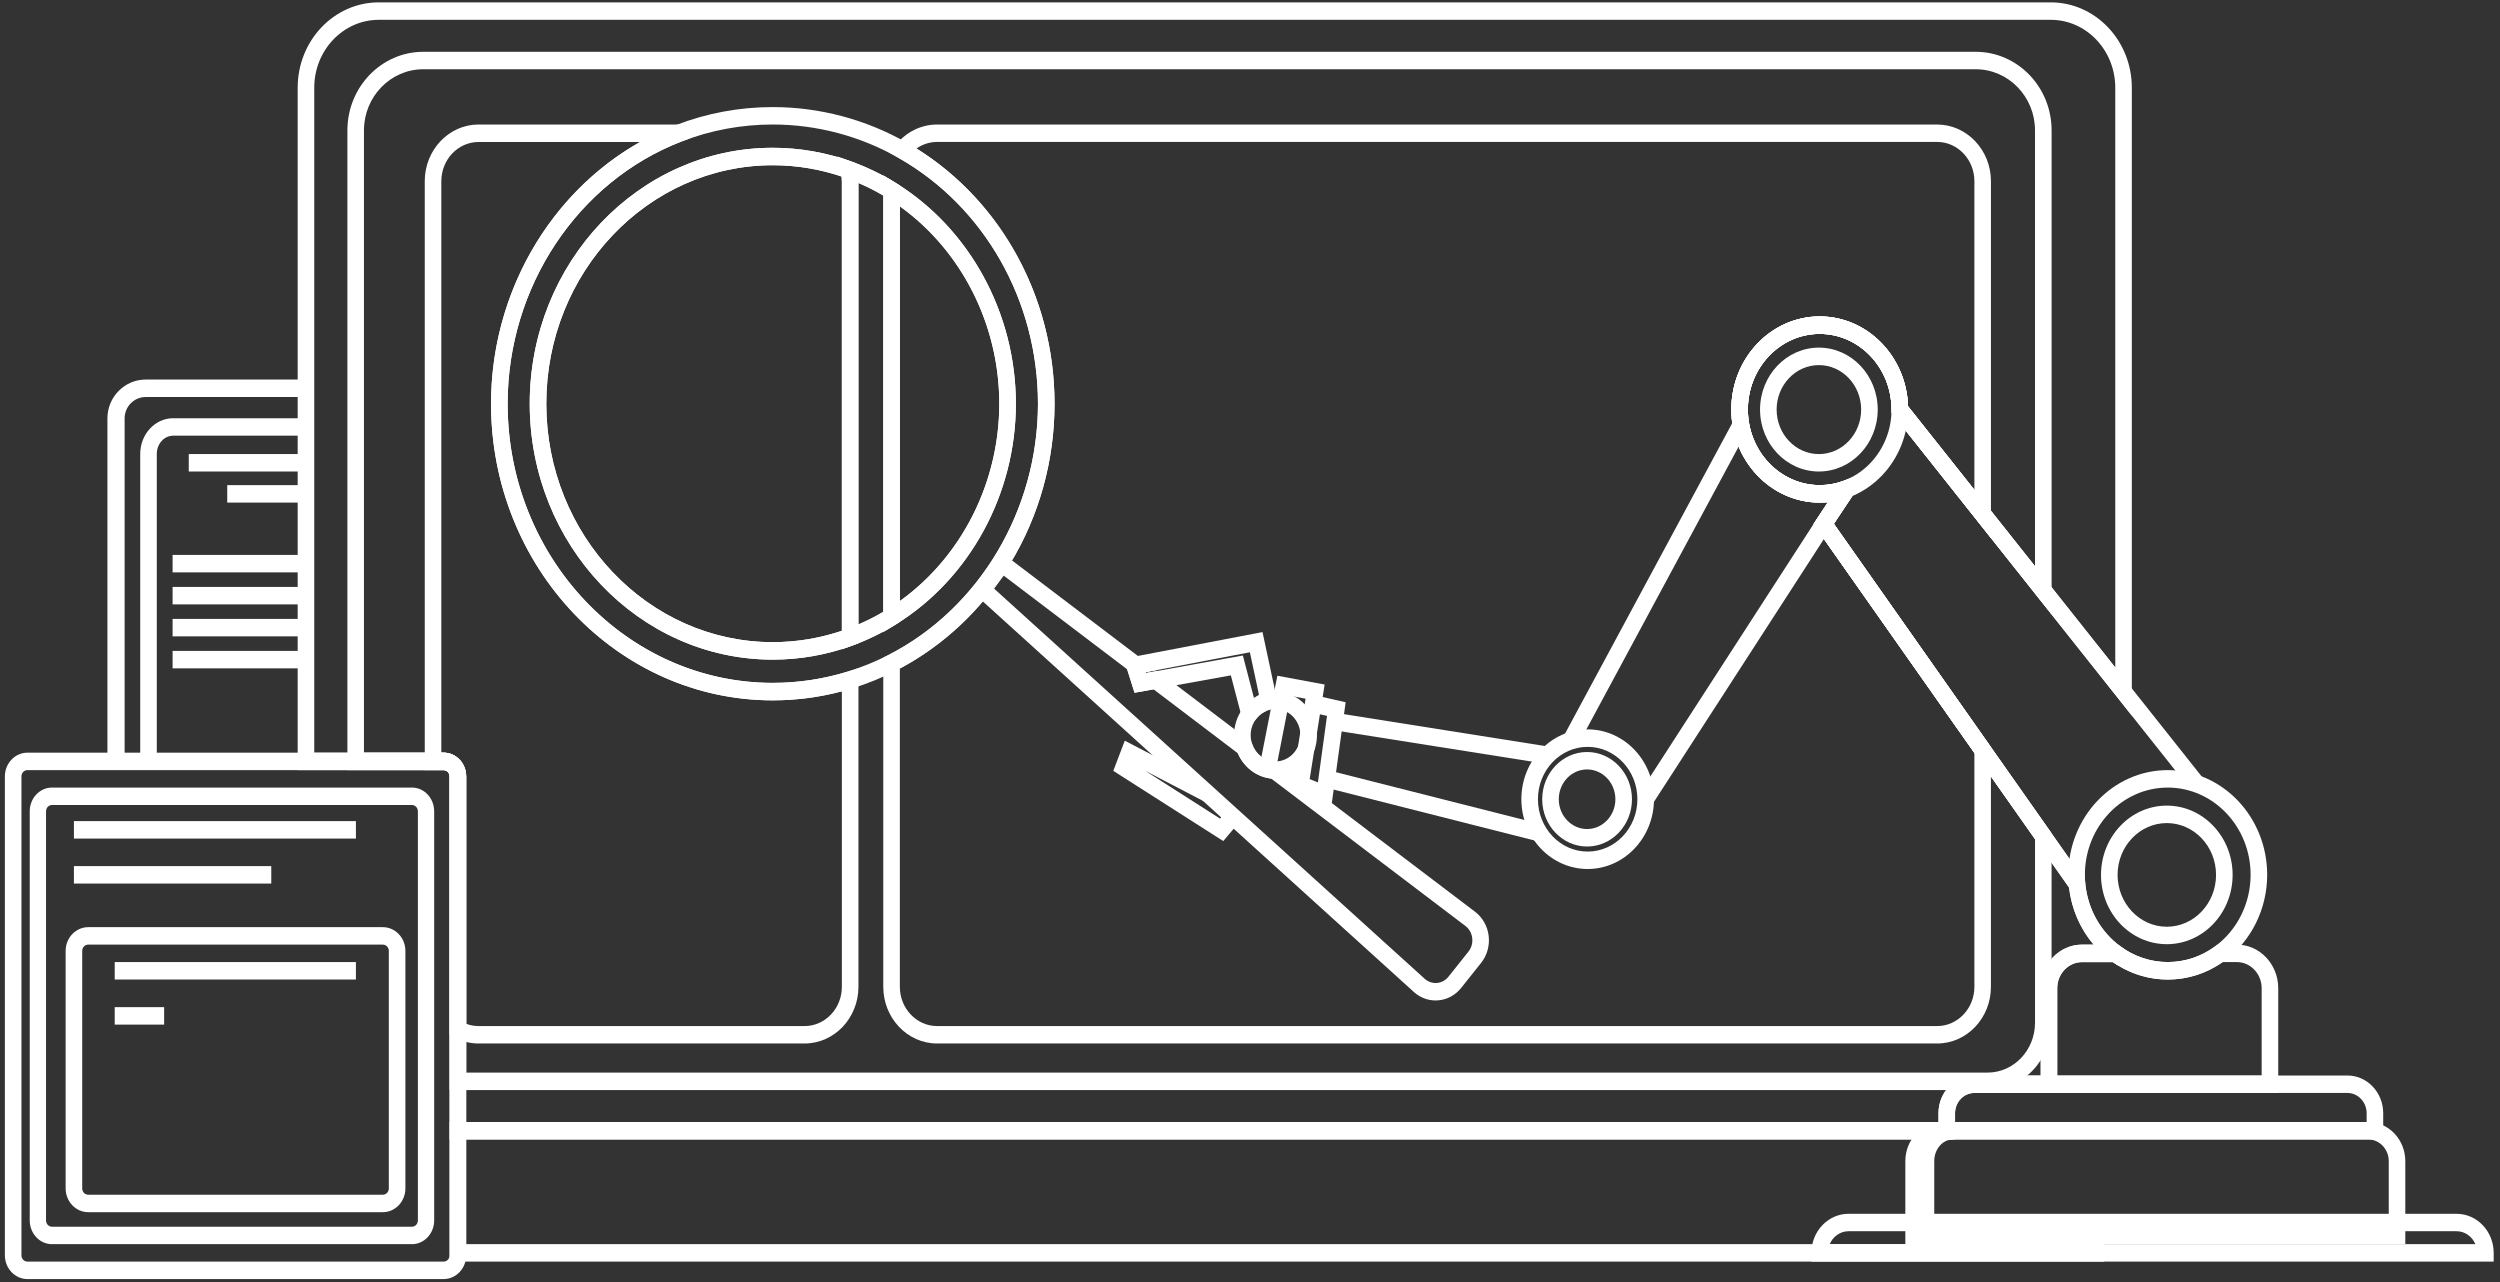 <svg width="310" height="159" viewBox="0 0 310 159" fill="none" xmlns="http://www.w3.org/2000/svg">
<rect x="0" y="0" width="310" height="159" fill="#333333" stroke="none"/>
<path d="M225.542 58.467C221.52 58.467 218.246 55.021 218.246 50.786C218.246 46.551 221.52 43.105 225.542 43.105C229.564 43.105 232.838 46.551 232.838 50.786C232.835 55.024 229.564 58.467 225.542 58.467ZM225.542 45.272C222.652 45.272 220.302 47.746 220.302 50.789C220.302 53.831 222.652 56.306 225.542 56.306C228.432 56.306 230.783 53.831 230.783 50.789C230.783 47.746 228.429 45.272 225.542 45.272Z" fill="white"/>
<path d="M196.871 107.756C192.338 107.756 188.649 103.874 188.649 99.1C188.649 94.326 192.336 90.444 196.871 90.444C201.405 90.444 205.092 94.326 205.092 99.1C205.092 103.874 201.403 107.756 196.871 107.756ZM196.871 92.611C193.471 92.611 190.704 95.523 190.704 99.103C190.704 102.682 193.471 105.595 196.871 105.595C200.27 105.595 203.037 102.682 203.037 99.103C203.037 95.523 200.27 92.611 196.871 92.611Z" fill="white"/>
<path d="M196.798 104.968C193.729 104.968 191.233 102.337 191.233 99.108C191.233 95.879 193.731 93.249 196.798 93.249C199.868 93.249 202.364 95.879 202.364 99.108C202.364 102.337 199.865 104.968 196.798 104.968ZM196.798 95.41C194.864 95.41 193.289 97.069 193.289 99.106C193.289 101.142 194.864 102.801 196.798 102.801C198.733 102.801 200.308 101.142 200.308 99.106C200.308 97.069 198.733 95.41 196.798 95.41Z" fill="white"/>
<path d="M268.685 117.079C264.185 117.079 260.525 113.225 260.525 108.488C260.525 103.75 264.185 99.897 268.685 99.897C273.185 99.897 276.845 103.75 276.845 108.488C276.845 113.225 273.185 117.079 268.685 117.079ZM268.685 102.061C265.32 102.061 262.58 104.945 262.58 108.488C262.58 112.03 265.32 114.915 268.685 114.915C272.05 114.915 274.79 112.03 274.79 108.488C274.79 104.942 272.052 102.061 268.685 102.061Z" fill="white"/>
<path d="M214.822 52.42L194.041 91.01L195.829 92.078L216.61 53.487L214.822 52.42Z" fill="white"/>
<path d="M228.083 60.029L203.214 98.485L204.913 99.703L229.782 61.247L228.083 60.029Z" fill="white"/>
<path d="M165.087 100.007L160.098 97.993L161.891 86.639L159.999 86.285L158.263 95.148L156.25 94.71L158.392 83.791L164.255 84.882L164.011 86.432L166.86 87.079L165.087 100.007ZM162.401 96.605L163.42 97.018L164.55 88.769L163.67 88.571L162.401 96.605Z" fill="white"/>
<path d="M165.638 88.398L165.332 90.538L191.714 94.718L192.02 92.578L165.638 88.398Z" fill="white"/>
<path d="M164.754 95.525L164.273 97.629L190.613 104.307L191.095 102.203L164.754 95.525Z" fill="white"/>
<path d="M178.007 124.056C177.019 124.056 176.075 123.689 175.316 123.003L120.447 73.287L124.053 68.406L143.413 83.093L142.048 83.356L142.08 83.455L143.542 83.192L155.18 92.023L155.29 92.325C155.727 93.537 156.806 94.354 158.035 94.407L158.343 94.422L182.912 113.061C183.841 113.767 184.455 114.858 184.597 116.053C184.739 117.251 184.399 118.466 183.663 119.389L181.187 122.5C180.47 123.398 179.464 123.946 178.353 124.042C178.238 124.051 178.122 124.056 178.007 124.056ZM123.27 72.991L176.657 121.364C177.084 121.748 177.626 121.935 178.184 121.887C178.742 121.839 179.249 121.562 179.609 121.11L182.086 117.999C182.461 117.528 182.628 116.932 182.555 116.321C182.483 115.711 182.182 115.174 181.707 114.816L157.624 96.543C155.816 96.343 154.246 95.15 153.492 93.407L143.038 85.475L140.684 85.898L139.764 82.992L124.458 71.378L123.27 72.991Z" fill="white"/>
<path d="M154.359 90.368L152.625 83.746L140.684 85.901L139.345 81.672L156.551 78.378L158.397 87L156.988 88.17L156.878 88.224C156.436 88.438 156.044 88.763 155.741 89.167L155.668 89.266L154.359 90.368ZM154.115 81.282L155.491 86.557C155.625 86.469 155.765 86.39 155.907 86.317L156.111 86.147L154.984 80.881L142.048 83.356L142.08 83.455L154.115 81.282Z" fill="white"/>
<path d="M158.166 96.577C158.107 96.577 158.046 96.574 157.987 96.569L157.946 96.566C155.896 96.475 154.101 95.111 153.369 93.094C153.143 92.472 153.028 91.823 153.028 91.167C153.028 89.947 153.409 88.791 154.128 87.825C154.63 87.156 155.285 86.611 156.02 86.254C156.701 85.924 157.423 85.757 158.164 85.757C160.997 85.757 163.302 88.184 163.302 91.167C163.302 94.15 161 96.577 158.166 96.577ZM158.166 87.924C157.724 87.924 157.292 88.026 156.881 88.224C156.438 88.438 156.047 88.763 155.743 89.167C155.311 89.746 155.083 90.438 155.083 91.17C155.083 91.56 155.153 91.95 155.287 92.326C155.725 93.537 156.803 94.354 158.032 94.408L158.166 94.416C159.862 94.416 161.247 92.961 161.247 91.17C161.247 89.379 159.865 87.924 158.166 87.924Z" fill="white"/>
<path d="M151.686 104.292L138.049 95.586L139.471 91.845L150.189 97.425L149.279 99.365L141.978 95.563L151.286 101.507L151.96 100.71L153.497 102.145L151.686 104.292Z" fill="white"/>
<path d="M309.219 156.44H224.616V155.358C224.616 152.685 226.683 150.51 229.221 150.51H304.612C307.15 150.51 309.217 152.685 309.217 155.358V156.44H309.219ZM226.887 154.276H306.946C306.549 153.332 305.653 152.671 304.612 152.671H229.221C228.18 152.674 227.284 153.332 226.887 154.276Z" fill="white"/>
<path d="M260.922 156.44H55.752V139.131H242.155V141.295C240.883 141.295 239.847 142.498 239.847 143.981V152.115H260.925V156.44H260.922ZM57.807 154.276H258.869H237.791V143.979C237.791 142.987 238.063 142.063 238.524 141.292H57.807V154.276Z" fill="white"/>
<path d="M298.258 154.276H236.262V143.979C236.262 141.306 238.328 139.131 240.867 139.131H293.653C296.192 139.131 298.258 141.306 298.258 143.979V154.276ZM238.317 152.112H296.205V143.979C296.205 142.498 295.062 141.292 293.653 141.292H240.867C239.46 141.292 238.315 142.495 238.315 143.979V152.112H238.317Z" fill="white"/>
<path d="M51.088 154.276H6.437C4.921 154.276 3.687 152.954 3.687 151.329V100.606C3.687 98.981 4.921 97.659 6.437 97.659H51.088C52.604 97.659 53.838 98.981 53.838 100.606V151.329C53.838 152.954 52.604 154.276 51.088 154.276ZM6.437 99.823C6.035 99.823 5.707 100.173 5.707 100.606V151.329C5.707 151.762 6.035 152.112 6.437 152.112H51.088C51.49 152.112 51.818 151.762 51.818 151.329V100.606C51.818 100.173 51.49 99.823 51.088 99.823H6.437Z" fill="white"/>
<path d="M47.471 150.31H10.937C9.394 150.31 8.138 148.987 8.138 147.363V117.915C8.138 116.29 9.394 114.968 10.937 114.968H47.471C49.014 114.968 50.269 116.29 50.269 117.915V147.363C50.269 148.987 49.014 150.31 47.471 150.31ZM10.937 117.132C10.527 117.132 10.194 117.483 10.194 117.915V147.363C10.194 147.795 10.527 148.146 10.937 148.146H47.471C47.881 148.146 48.214 147.795 48.214 147.363V117.915C48.214 117.483 47.881 117.132 47.471 117.132H10.937Z" fill="white"/>
<path d="M44.133 101.818H9.166V103.982H44.133V101.818Z" fill="white"/>
<path d="M33.638 107.397H9.166V109.561H33.638V107.397Z" fill="white"/>
<path d="M44.133 119.296H14.224V121.46H44.133V119.296Z" fill="white"/>
<path d="M20.353 124.887H14.224V127.051H20.353V124.887Z" fill="white"/>
<path d="M15.456 94.413H13.32V51.877C13.32 49.224 15.451 47.065 18.067 47.065H37.937V49.229H18.067C16.626 49.229 15.453 50.416 15.453 51.877V94.413H15.456Z" fill="white"/>
<path d="M19.443 94.413H17.388V56.286C17.388 53.846 19.218 51.862 21.467 51.862H37.94V54.026H21.467C20.35 54.026 19.443 55.041 19.443 56.286V94.413Z" fill="white"/>
<path d="M37.94 56.303H23.407V58.467H37.94V56.303Z" fill="white"/>
<path d="M37.94 60.157H28.178V62.321H37.94V60.157Z" fill="white"/>
<path d="M37.937 68.81H21.402V70.974H37.937V68.81Z" fill="white"/>
<path d="M37.937 72.779H21.402V74.943H37.937V72.779Z" fill="white"/>
<path d="M37.937 76.745H21.402V78.909H37.937V76.745Z" fill="white"/>
<path d="M37.937 80.712H21.402V82.876H37.937V80.712Z" fill="white"/>
<path d="M226.95 64.327L225.298 65.615L256.659 110.2L258.31 108.912L226.95 64.327Z" fill="white"/>
<path d="M236.354 50.091L234.777 51.478L271.612 97.898L273.189 96.51L236.354 50.091Z" fill="white"/>
<path d="M268.8 121.46C266.248 121.46 263.798 120.644 261.713 119.098C258.429 116.666 256.47 112.694 256.47 108.476C256.47 101.318 262.001 95.495 268.8 95.495C275.6 95.495 281.13 101.318 281.13 108.476C281.13 112.694 279.169 116.666 275.887 119.098C273.802 120.644 271.352 121.46 268.8 121.46ZM268.8 97.659C263.133 97.659 258.526 102.513 258.526 108.476C258.526 111.991 260.16 115.299 262.897 117.327C264.633 118.612 266.675 119.293 268.8 119.293C270.925 119.293 272.967 118.612 274.703 117.327C277.44 115.299 279.075 111.991 279.075 108.476C279.077 102.513 274.467 97.659 268.8 97.659Z" fill="white"/>
<path d="M262.384 119.559C262.234 119.463 262.086 119.364 261.942 119.259C261.904 119.234 261.869 119.209 261.832 119.18C261.832 119.18 261.832 119.18 261.829 119.18L262.993 117.398C263.023 117.42 263.052 117.44 263.085 117.463C263.205 117.547 263.329 117.632 263.452 117.711C263.452 117.711 263.455 117.711 263.455 117.714L262.384 119.559Z" fill="white"/>
<path d="M262.602 119.694C262.564 119.672 262.526 119.649 262.489 119.627C262.454 119.604 262.416 119.581 262.382 119.559L263.455 117.714C263.484 117.734 263.517 117.754 263.549 117.773C263.578 117.79 263.608 117.81 263.637 117.827L262.602 119.694Z" fill="white"/>
<path d="M295.518 141.295H240.373V138.038C240.373 135.458 242.367 133.362 244.814 133.362H291.077C293.527 133.362 295.518 135.461 295.518 138.038V141.295ZM242.426 139.131H293.463V138.038C293.463 136.653 292.392 135.526 291.077 135.526H244.814C243.499 135.526 242.428 136.653 242.428 138.038V139.131H242.426Z" fill="white"/>
<path d="M282.501 135.523H253.046V122.537C253.046 119.556 255.349 117.132 258.18 117.132H262.631L262.897 117.327C262.94 117.355 262.967 117.375 262.996 117.395C263.146 117.505 263.299 117.61 263.458 117.711C263.519 117.751 263.578 117.788 263.637 117.824C265.205 118.788 266.989 119.296 268.803 119.296C270.928 119.296 272.97 118.615 274.706 117.33L274.972 117.132H277.368C280.199 117.132 282.501 119.556 282.501 122.537V135.523ZM255.099 133.362H280.446V122.539C280.446 120.751 279.064 119.299 277.368 119.299H275.613C273.59 120.714 271.242 121.463 268.8 121.463C266.624 121.463 264.48 120.853 262.599 119.697C262.527 119.652 262.454 119.607 262.382 119.562C262.25 119.477 262.121 119.389 261.993 119.302H258.177C256.478 119.302 255.099 120.757 255.099 122.542V133.362Z" fill="white"/>
<path d="M104.39 80.522V22.468C104.39 22.095 104.344 21.708 104.253 21.312L103.807 19.394L105.584 20.033C107.494 20.719 109.34 21.615 111.077 22.688L111.584 23.002V77.115L111.077 77.429C109.391 78.472 107.602 79.344 105.755 80.022L104.39 80.522ZM106.445 22.685V77.435C107.502 76.98 108.533 76.457 109.528 75.87V24.248C108.533 23.663 107.502 23.14 106.445 22.685Z" fill="white"/>
<path d="M99.769 129.393H59.345C58.285 129.393 57.262 129.133 56.312 128.622L55.752 128.319V96.278C55.752 95.846 55.419 95.495 55.008 95.495H52.669V22.468C52.669 18.592 55.663 15.439 59.345 15.439H89.975L84.53 17.538C71.621 22.51 62.948 35.582 62.948 50.06C62.948 69.149 77.699 84.678 95.83 84.678C98.988 84.678 102.12 84.204 105.13 83.271L106.448 82.862V122.364C106.445 126.24 103.451 129.393 99.769 129.393ZM57.807 126.952C58.301 127.138 58.816 127.232 59.345 127.232H99.769C102.315 127.232 104.39 125.051 104.39 122.367V85.726C101.599 86.466 98.725 86.842 95.827 86.842C76.564 86.842 60.89 70.341 60.89 50.06C60.89 36.407 68.151 23.931 79.373 17.606H59.345C56.798 17.606 54.724 19.787 54.724 22.471V93.334H55.008C56.551 93.334 57.807 94.656 57.807 96.281V126.952Z" fill="white"/>
<path d="M246.467 135.165H55.752V96.278C55.752 95.846 55.419 95.495 55.008 95.495H43.078V16.165C43.078 10.795 47.296 6.424 52.483 6.424H244.994C250.18 6.424 254.399 10.795 254.399 16.165V76.183L234.55 51.17V50.778C234.55 45.608 230.555 41.401 225.644 41.401C220.734 41.401 216.738 45.608 216.738 50.778C216.738 55.947 220.734 60.154 225.644 60.154C226.691 60.154 227.713 59.965 228.687 59.592L231.749 58.419L227.402 64.954L254.396 103.332V126.814C254.396 131.418 250.838 135.165 246.467 135.165ZM57.807 133.001H246.467C249.706 133.001 252.343 130.226 252.343 126.814V104.047L224.871 64.99L226.683 62.267C226.339 62.301 225.993 62.318 225.644 62.318C219.601 62.318 214.683 57.142 214.683 50.778C214.683 44.416 219.599 39.237 225.644 39.237C231.561 39.237 236.396 44.198 236.597 50.377L252.341 70.217V16.165C252.341 11.987 249.043 8.588 244.991 8.588H52.48C48.429 8.588 45.131 11.987 45.131 16.165V93.331H55.005C56.548 93.331 57.804 94.653 57.804 96.278V133.001H57.807Z" fill="white"/>
<path d="M242.426 141.295H55.752V96.278C55.752 95.846 55.419 95.495 55.008 95.495H36.912V10.874C36.912 5.04 41.42 0.294 46.961 0.294H254.297C259.838 0.294 264.346 5.04 264.346 10.874V88.726L234.55 51.173V50.78C234.55 45.611 230.555 41.404 225.644 41.404C220.734 41.404 216.738 45.611 216.738 50.78C216.738 55.95 220.734 60.157 225.644 60.157C226.691 60.157 227.713 59.968 228.687 59.595L231.749 58.422L227.402 64.957L257.691 108.021L258.4 107.434L258.563 109.431C258.829 112.652 260.444 115.556 262.991 117.401L262.301 118.46V119.302H258.174C256.476 119.302 255.096 120.757 255.096 122.542V135.529H244.808C243.494 135.529 242.423 136.656 242.423 138.04V141.295H242.426ZM57.807 139.131H240.373V138.038C240.373 135.458 242.367 133.362 244.814 133.362H253.046V122.539C253.046 119.559 255.349 117.135 258.18 117.135H259.615C257.941 115.172 256.867 112.711 256.564 110.05L224.871 64.99L226.683 62.267C226.339 62.301 225.993 62.318 225.644 62.318C219.601 62.318 214.683 57.142 214.683 50.778C214.683 44.416 219.599 39.237 225.644 39.237C231.561 39.237 236.396 44.198 236.598 50.376L262.293 82.76V10.874C262.293 6.232 258.705 2.458 254.299 2.458H46.961C42.552 2.458 38.967 6.235 38.967 10.874V93.331H55.008C56.551 93.331 57.807 94.653 57.807 96.278V139.131Z" fill="white"/>
<path d="M55.008 158.604H3.402C1.86 158.604 0.604 157.282 0.604 155.657V96.278C0.604 94.653 1.86 93.331 3.402 93.331H55.008C56.551 93.331 57.807 94.653 57.807 96.278V155.657C57.807 157.282 56.551 158.604 55.008 158.604ZM3.402 95.495C2.992 95.495 2.659 95.846 2.659 96.278V155.657C2.659 156.09 2.992 156.44 3.402 156.44H55.008C55.419 156.44 55.752 156.09 55.752 155.657V96.278C55.752 95.846 55.419 95.495 55.008 95.495H3.402Z" fill="white"/>
<path d="M95.827 81.794C79.207 81.794 65.685 67.558 65.685 50.06C65.685 32.562 79.207 18.326 95.827 18.326C99.152 18.326 102.434 18.903 105.584 20.035L106.115 20.227L106.249 20.804C106.378 21.366 106.445 21.925 106.445 22.471V79.771L105.756 80.025C102.557 81.198 99.216 81.794 95.827 81.794ZM95.827 20.488C80.339 20.488 67.741 33.754 67.741 50.057C67.741 66.361 80.342 79.627 95.827 79.627C98.744 79.627 101.621 79.155 104.39 78.22V22.468C104.39 22.276 104.376 22.084 104.355 21.886C101.591 20.959 98.725 20.488 95.827 20.488Z" fill="white"/>
<path d="M240.204 129.393H116.202C112.52 129.393 109.526 126.24 109.526 122.364V81.545L110.105 81.251C121.405 75.505 128.706 63.261 128.706 50.06C128.706 37.313 122.078 25.629 111.412 19.572L110.293 18.936L111.117 17.919C112.389 16.346 114.243 15.442 116.199 15.442H240.201C243.883 15.442 246.877 18.595 246.877 22.471V66.714L234.548 51.173V50.78C234.548 45.611 230.552 41.404 225.642 41.404C220.731 41.404 216.736 45.611 216.736 50.78C216.736 55.95 220.731 60.157 225.642 60.157C226.688 60.157 227.71 59.967 228.684 59.594L231.746 58.422L227.399 64.956L246.875 92.647V122.367C246.88 126.24 243.886 129.393 240.204 129.393ZM111.581 82.898V122.367C111.581 125.048 113.653 127.232 116.202 127.232H240.204C242.75 127.232 244.825 125.051 244.825 122.367V93.359L224.871 64.99L226.683 62.267C226.339 62.301 225.993 62.318 225.644 62.318C219.601 62.318 214.683 57.142 214.683 50.778C214.683 44.416 219.599 39.237 225.644 39.237C231.561 39.237 236.396 44.198 236.598 50.376L244.825 60.744V22.465C244.825 19.784 242.753 17.6 240.204 17.6H116.202C115.284 17.6 114.399 17.888 113.647 18.414C124.241 25.033 130.762 37.022 130.762 50.057C130.762 57.108 128.862 63.959 125.266 69.869C121.885 75.432 117.162 79.924 111.581 82.898Z" fill="white"/>
<path d="M95.827 86.842C76.564 86.842 60.89 70.341 60.89 50.06C60.89 34.678 70.105 20.79 83.822 15.507C87.662 14.027 91.7 13.278 95.827 13.278C101.607 13.278 107.333 14.795 112.391 17.668C123.726 24.104 130.764 36.517 130.764 50.06C130.764 57.111 128.864 63.962 125.269 69.872C121.77 75.627 116.835 80.234 111.004 83.201C109.311 84.062 107.529 84.785 105.71 85.348C102.506 86.339 99.181 86.842 95.827 86.842ZM95.827 15.439C91.942 15.439 88.142 16.145 84.528 17.538C71.618 22.51 62.946 35.582 62.946 50.06C62.946 69.149 77.696 84.678 95.827 84.678C98.985 84.678 102.117 84.204 105.128 83.271C106.84 82.74 108.514 82.062 110.108 81.251C121.407 75.505 128.709 63.261 128.709 50.06C128.709 37.313 122.081 25.629 111.415 19.572C106.657 16.869 101.266 15.439 95.827 15.439ZM95.827 81.794C79.207 81.794 65.685 67.558 65.685 50.06C65.685 32.562 79.207 18.326 95.827 18.326C99.152 18.326 102.434 18.903 105.584 20.035C107.494 20.722 109.34 21.617 111.077 22.691C120.262 28.375 125.969 38.864 125.969 50.06C125.969 61.256 120.262 71.745 111.077 77.429C109.391 78.472 107.602 79.344 105.755 80.022C102.557 81.198 99.216 81.794 95.827 81.794ZM95.827 20.488C80.339 20.488 67.741 33.754 67.741 50.057C67.741 66.361 80.342 79.627 95.827 79.627C98.985 79.627 102.098 79.07 105.079 77.977C106.797 77.347 108.466 76.534 110.035 75.562C118.595 70.265 123.914 60.49 123.914 50.057C123.914 39.624 118.595 29.85 110.035 24.553C108.42 23.553 106.697 22.722 104.918 22.081C101.983 21.024 98.924 20.488 95.827 20.488Z" fill="white"/>
<path d="M109.528 78.387V21.73L111.077 22.688C120.262 28.372 125.969 38.861 125.969 50.057C125.969 61.253 120.262 71.742 111.077 77.426L109.528 78.387ZM111.581 25.587V74.533C119.231 69.058 123.911 59.849 123.911 50.06C123.911 40.271 119.231 31.062 111.581 25.587Z" fill="white"/>
<path d="M225.644 62.321C219.601 62.321 214.683 57.145 214.683 50.78C214.683 44.418 219.598 39.24 225.644 39.24C231.687 39.24 236.605 44.416 236.605 50.78C236.603 57.142 231.687 62.321 225.644 62.321ZM225.644 41.404C220.734 41.404 216.738 45.611 216.738 50.78C216.738 55.95 220.734 60.157 225.644 60.157C230.555 60.157 234.55 55.95 234.55 50.78C234.55 45.611 230.555 41.404 225.644 41.404Z" fill="white"/>
</svg>
